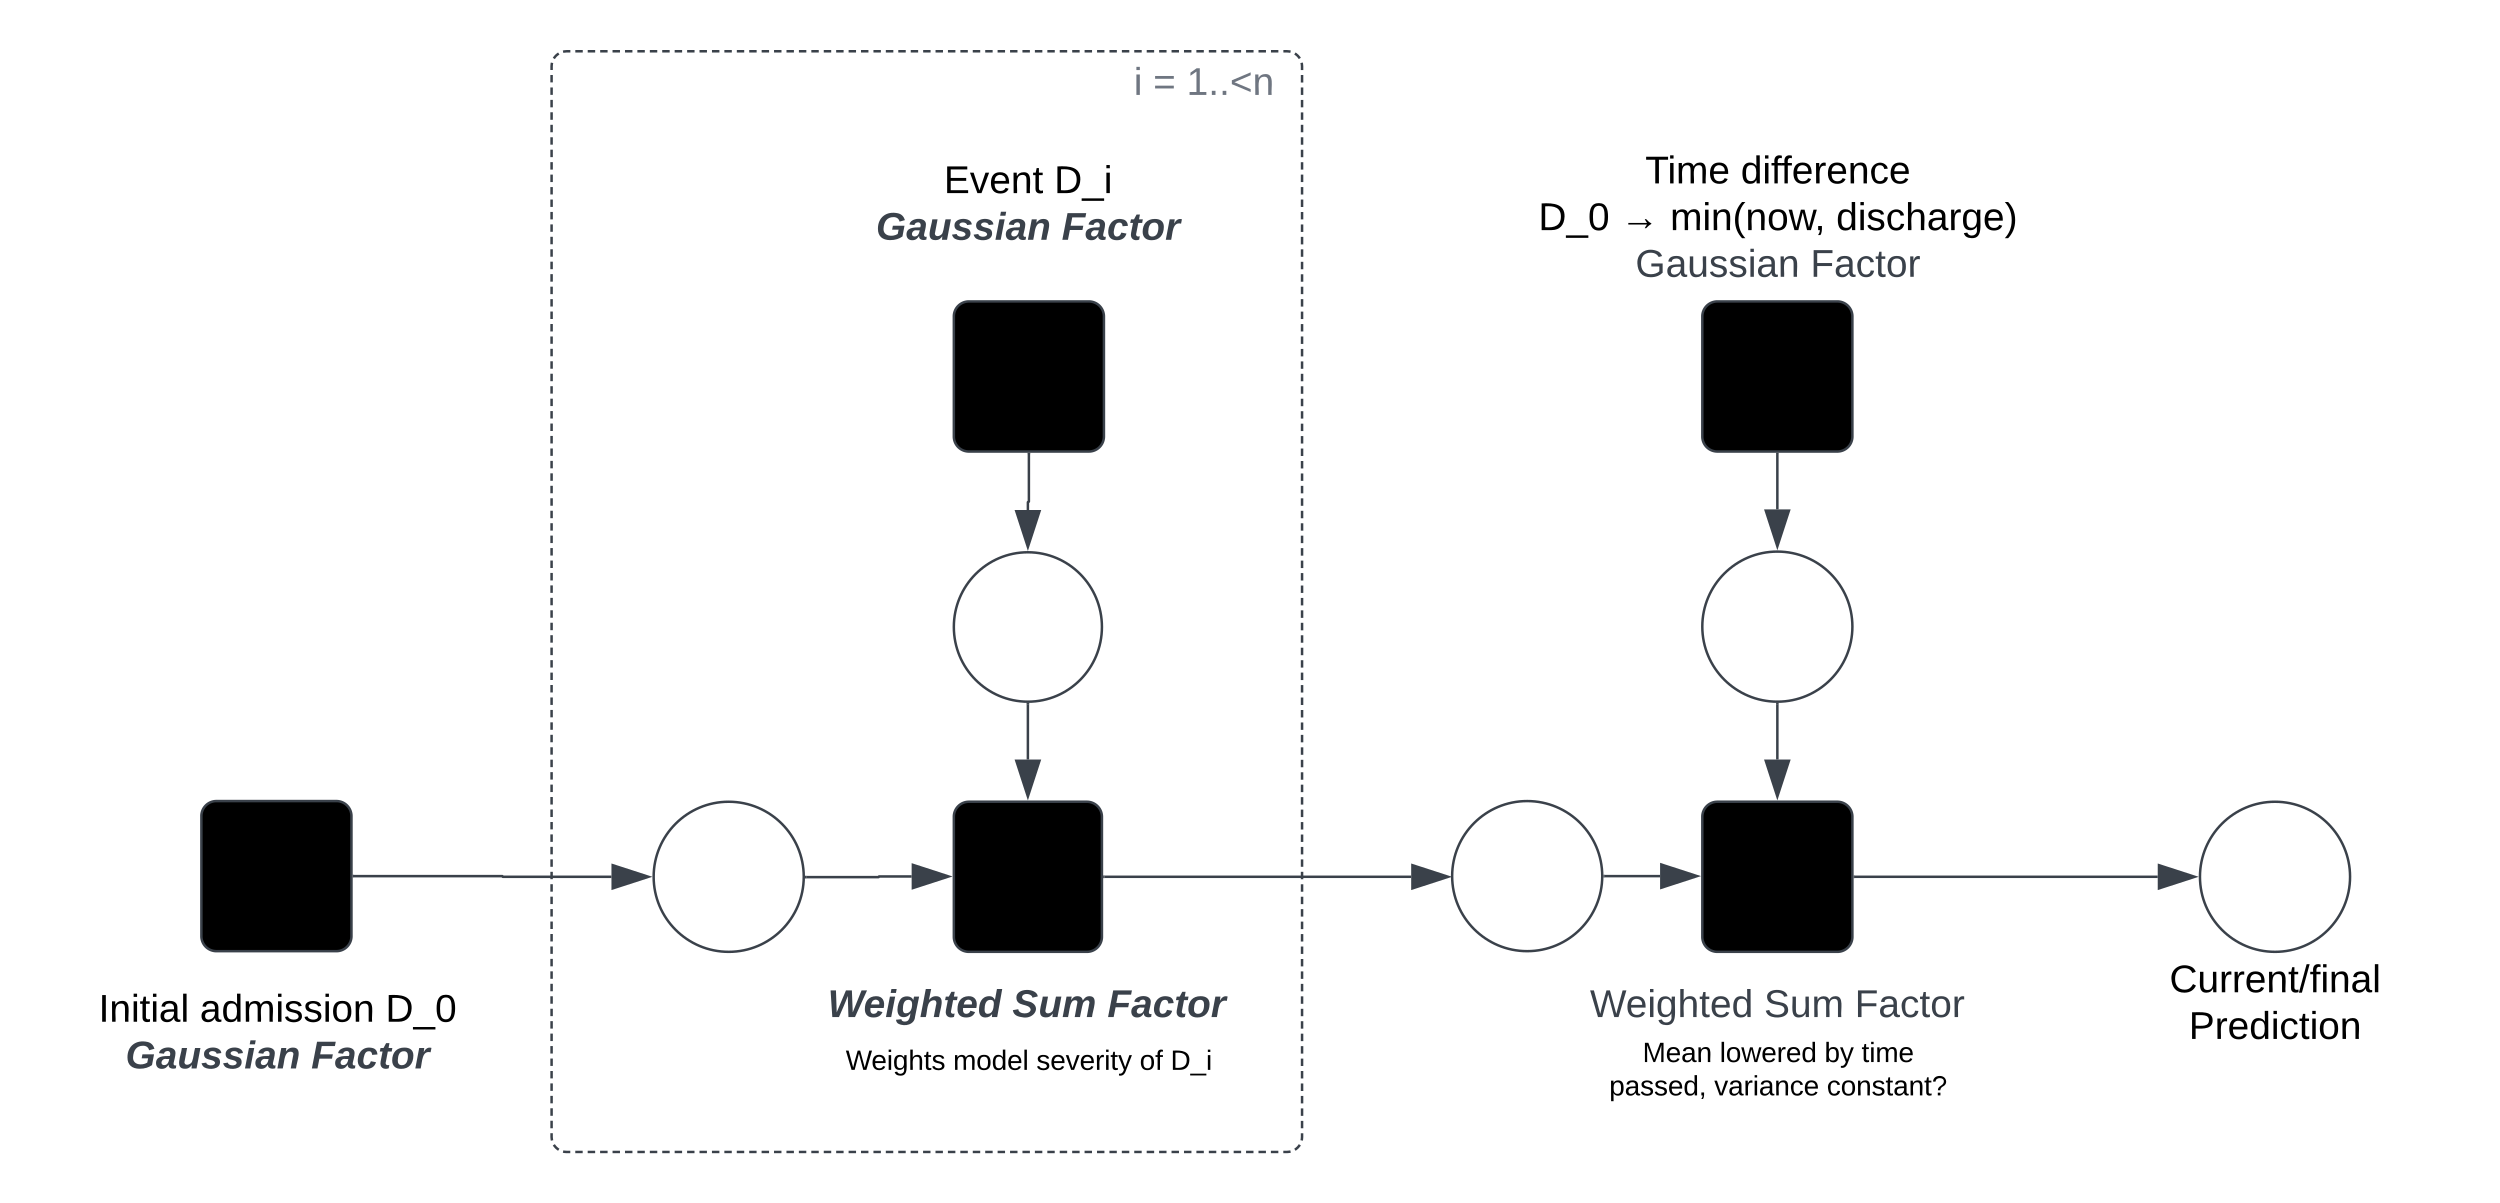 <svg xmlns="http://www.w3.org/2000/svg" xmlns:xlink="http://www.w3.org/1999/xlink" xmlns:lucid="lucid" width="999.38" height="481"><g transform="translate(-439.5 -99.5)" lucid:page-tab-id="0_0"><path d="M0 0h1500v1000H0z" fill="#fff"/><path d="M660 126a6 6 0 0 1 6-6h288a6 6 0 0 1 6 6v428a6 6 0 0 1-6 6H666a6 6 0 0 1-6-6z" fill-opacity="0"/><path d="M660.9 122.88l.25-.4.6-.72.72-.6.4-.26m1.73-.72l.46-.1.94-.08h1.5m1.98 0h2.98m1.98 0h2.98m2 0h2.97m1.97 0h2.98m2 0h2.97m1.98 0h2.98m2 0h2.97m1.98 0h2.98m2 0h2.98m2 0h2.97m1.98 0h2.98m2 0h2.98m1.98 0h2.98m2 0H737m2 0h2.97m2 0h2.97m1.98 0h2.98m2 0h2.97m2 0h2.96m2 0h2.97m2 0h2.97m1.98 0h2.98m2 0h2.97m1.98 0h2.98m2 0h2.97m1.98 0h3m1.98 0h2.98m2 0h2.96m2 0h2.97m1.98 0h2.98m1.98 0h2.98m2 0h2.97m1.97 0h2.98m2 0h2.97m1.98 0h2.98m2 0h2.97m1.98 0h2.98m2 0h2.98m2 0h2.97m1.98 0h2.98m2 0h2.98m1.98 0h2.98m2 0H881m2 0h2.97m2 0h2.97m1.98 0h2.98m2 0h2.97m2 0h2.96m2 0h2.97m2 0h2.97m1.98 0h2.98m2 0h2.97m1.98 0h2.98m2 0h2.97m1.98 0h3m1.98 0h2.98m2 0h2.96m2 0H954l.94.07.46.1m1.73.73l.4.25.7.6.62.72.25.4m.72 1.73l.1.46.08.94v1.5m0 1.98v3m0 1.98v3m0 1.98v2.98m0 2v2.98m0 2v2.98m0 2v2.97m0 2v2.98m0 2v2.98m0 2v2.98m0 2v2.98m0 2v2.98m0 2v2.97m0 2v3m0 1.98v3m0 1.98v2.98m0 2v2.98m0 2v2.98m0 2v2.97m0 2v2.98m0 2v2.98m0 2V232m0 2v2.98m0 2v2.98m0 2v2.97m0 2v2.98m0 2v3m0 1.98v3m0 1.98v2.98m0 2v2.98m0 2v2.98m0 2v2.97m0 2v2.98m0 2v2.98m0 2v2.97m0 2v2.98m0 2v2.98m0 2v2.97m0 2v2.98m0 2v3m0 1.98v2.98m0 2v2.98m0 2v2.98m0 2v2.97m0 1.98v3m0 1.98v3m0 1.98v2.98m0 2v2.98m0 2v2.98m0 2v2.97m0 2v2.98m0 2v2.98m0 2v2.98m0 2v2.98m0 2v2.98m0 2v2.97m0 2v3m0 1.98v3m0 1.98v2.98m0 2v2.98m0 2v2.98m0 2v2.97m0 2v2.98m0 2v2.98m0 2V446m0 2v2.98m0 2v2.98m0 2v2.98m0 2v2.97m0 2v3m0 1.98v3m0 1.98v2.98m0 2v2.98m0 2v2.98m0 2v2.97m0 2v2.98m0 2v2.98m0 2v2.97m0 2v2.98m0 2v2.98m0 2v2.97m0 2v2.98m0 2v3m0 1.98v2.98m0 2v2.98m0 2v2.98m0 2V554l-.07.94-.1.46m-.73 1.73l-.25.4-.6.7-.72.62-.4.25m-1.73.72l-.46.1-.94.08h-1.5m-1.98 0h-2.98m-1.98 0h-2.98m-2 0h-2.97m-1.97 0h-2.98m-2 0h-2.97m-1.98 0h-2.98m-2 0h-2.97m-1.98 0h-2.98m-2 0h-2.98m-2 0h-2.97m-1.98 0h-2.98m-2 0h-2.98m-1.98 0h-2.98m-2 0H883m-2 0h-2.97m-2 0h-2.97m-1.98 0h-2.98m-2 0h-2.97m-2 0h-2.96m-2 0h-2.97m-2 0h-2.97m-1.98 0h-2.98m-2 0h-2.97m-1.98 0h-2.98m-2 0h-2.97m-1.98 0h-3m-1.98 0h-2.98m-2 0h-2.96m-2 0h-2.97m-1.98 0h-2.98m-1.98 0h-2.98m-2 0h-2.97m-1.97 0h-2.98m-2 0h-2.97m-1.98 0h-2.98m-2 0h-2.97m-1.98 0h-2.98m-2 0h-2.98m-2 0h-2.97m-1.98 0h-2.98m-2 0h-2.98m-1.98 0h-2.98m-2 0H739m-2 0h-2.97m-2 0h-2.97m-1.98 0h-2.98m-2 0h-2.97m-2 0h-2.96m-2 0h-2.97m-2 0h-2.97m-1.98 0h-2.98m-2 0h-2.97m-1.98 0h-2.98m-2 0h-2.97m-1.98 0h-3m-1.98 0h-2.98m-2 0h-2.96m-2 0H666l-.94-.07-.46-.1m-1.73-.73l-.4-.25-.7-.6-.62-.72-.25-.4m-.72-1.73l-.1-.46-.08-.94v-1.5m0-1.98v-3m0-1.98v-3m0-1.98v-2.98m0-2v-2.98m0-2v-2.98m0-2v-2.97m0-2v-2.98m0-2v-2.98m0-2v-2.98m0-2v-2.98m0-2v-2.98m0-2v-2.97m0-2v-3m0-1.98v-3m0-1.98v-2.98m0-2v-2.98m0-2v-2.98m0-2v-2.97m0-2v-2.98m0-2v-2.98m0-2V448m0-2v-2.98m0-2v-2.98m0-2v-2.98m0-2v-2.97m0-2v-3m0-1.98v-3m0-1.98v-2.98m0-2v-2.98m0-2v-2.98m0-2v-2.97m0-2v-2.98m0-2v-2.98m0-2v-2.97m0-2v-2.98m0-2v-2.98m0-2v-2.97m0-2v-2.98m0-2v-3m0-1.98v-2.98m0-2v-2.98m0-2v-2.98m0-2v-2.97m0-1.98v-3m0-1.98v-3m0-1.98v-2.98m0-2v-2.98m0-2v-2.98m0-2v-2.97m0-2v-2.98m0-2v-2.98m0-2v-2.98m0-2v-2.98m0-2v-2.98m0-2v-2.97m0-2v-3m0-1.98v-3m0-1.98v-2.98m0-2v-2.98m0-2v-2.98m0-2v-2.97m0-2v-2.98m0-2v-2.98m0-2V234m0-2v-2.98m0-2v-2.98m0-2v-2.97m0-2v-2.98m0-2v-3m0-1.98v-3m0-1.98v-2.98m0-2v-2.98m0-2v-2.97m0-2v-2.97m0-2v-2.98m0-2v-2.98m0-2v-2.97m0-2v-2.98m0-2v-2.98m0-2v-2.97m0-2v-2.98m0-2v-3m0-1.98v-2.98m0-2v-2.98m0-2v-2.98m0-2V126l.07-.94.1-.46" stroke="#3a414a" fill="none"/><path d="M520 425.73a6 6 0 0 1 6-6h48a6 6 0 0 1 6 6v48a6 6 0 0 1-6 6h-48a6 6 0 0 1-6-6z" stroke="#3a414a"/><path d="M760.8 450c0 16.57-13.42 30-30 30-16.56 0-30-13.43-30-30s13.44-30 30-30c16.58 0 30 13.43 30 30z" stroke="#3a414a" fill="#fff"/><path d="M581 449.73h59.27a.13.13 0 0 1 .13.14.13.13 0 0 0 .14.13h43.4" stroke="#3a414a" fill="none"/><path d="M581 450.23h-.5v-1h.5z" stroke="#3a414a" stroke-width=".05" fill="#3a414a"/><path d="M698.7 450l-14.27 4.63v-9.26z" stroke="#3a414a" fill="#3a414a"/><path d="M820.8 426a6 6 0 0 1 6-6H874a6 6 0 0 1 6 6v48a6 6 0 0 1-6 6h-47.2a6 6 0 0 1-6-6z" stroke="#3a414a"/><path d="M880 350.13c0 16.5-13.25 29.87-29.6 29.87-16.34 0-29.6-13.37-29.6-29.87s13.26-29.86 29.6-29.86c16.35 0 29.6 13.37 29.6 29.86z" stroke="#3a414a" fill="#fff"/><path d="M820.8 226a6 6 0 0 1 6-6h48a6 6 0 0 1 6 6v48a6 6 0 0 1-6 6h-48a6 6 0 0 1-6-6z" stroke="#3a414a"/><path d="M850.8 281v18.93a.2.2 0 0 1-.2.2.2.2 0 0 0-.2.2v3.05" stroke="#3a414a" fill="none"/><path d="M851.3 281h-1v-.5h1z" stroke="#3a414a" stroke-width=".05" fill="#3a414a"/><path d="M850.4 318.15l-4.63-14.27h9.27z" stroke="#3a414a" fill="#3a414a"/><path d="M850.4 381v22.12" stroke="#3a414a" fill="none"/><path d="M850.4 380.5l.5-.02v.53h-1v-.54z" stroke="#3a414a" stroke-width=".05" fill="#3a414a"/><path d="M850.4 417.88l-4.63-14.26h9.27z" stroke="#3a414a" fill="#3a414a"/><path d="M460 486a6 6 0 0 1 6-6h168a6 6 0 0 1 6 6v54a6 6 0 0 1-6 6H466a6 6 0 0 1-6-6z" stroke="#000" stroke-opacity="0" fill="#fff" fill-opacity="0"/><use xlink:href="#a" transform="matrix(1,0,0,1,465,485) translate(13.923 22.944)"/><use xlink:href="#b" transform="matrix(1,0,0,1,465,485) translate(54.41 22.944)"/><use xlink:href="#c" transform="matrix(1,0,0,1,465,485) translate(128.602 22.944)"/><use xlink:href="#d" transform="matrix(1,0,0,1,465,485) translate(24.682 41.611)"/><use xlink:href="#e" transform="matrix(1,0,0,1,465,485) translate(98.917 41.611)"/><path d="M779 159a6 6 0 0 1 6-6h130a6 6 0 0 1 6 6v48a6 6 0 0 1-6 6H785a6 6 0 0 1-6-6z" stroke="#000" stroke-opacity="0" fill="#fff" fill-opacity="0"/><use xlink:href="#f" transform="matrix(1,0,0,1,783.999,158) translate(32.84 18.694)"/><use xlink:href="#g" transform="matrix(1,0,0,1,783.999,158) translate(76.914 18.694)"/><use xlink:href="#d" transform="matrix(1,0,0,1,783.999,158) translate(5.682 37.361)"/><use xlink:href="#e" transform="matrix(1,0,0,1,783.999,158) translate(79.917 37.361)"/><path d="M760 479a6 6 0 0 1 6-6h168a6 6 0 0 1 6 6v48a6 6 0 0 1-6 6H766a6 6 0 0 1-6-6z" stroke="#000" stroke-opacity="0" fill="#fff" fill-opacity="0"/><use xlink:href="#h" transform="matrix(1,0,0,1,765,478) translate(5.407 28.069)"/><use xlink:href="#i" transform="matrix(1,0,0,1,765,478) translate(79.21 28.069)"/><use xlink:href="#j" transform="matrix(1,0,0,1,765,478) translate(117.191 28.069)"/><path d="M1378.94 450c0 16.57-13.43 30-30 30s-30-13.43-30-30 13.43-30 30-30 30 13.43 30 30z" stroke="#3a414a" fill="#fff"/><path d="M880.8 126a6 6 0 0 1 6-6h68a6 6 0 0 1 6 6v8a6 6 0 0 1-6 6h-68a6 6 0 0 1-6-6z" stroke="#000" stroke-opacity="0" fill-opacity="0"/><use xlink:href="#k" transform="matrix(1,0,0,1,885.81,125) translate(6.935 12.444)"/><use xlink:href="#l" transform="matrix(1,0,0,1,885.81,125) translate(14.67 12.444)"/><use xlink:href="#m" transform="matrix(1,0,0,1,885.81,125) translate(28.065 12.444)"/><path d="M1279.5 482.33a6 6 0 0 1 6-6h126.88a6 6 0 0 1 6 6v35.34a6 6 0 0 1-6 6H1285.5a6 6 0 0 1-6-6z" stroke="#000" stroke-opacity="0" fill="#fff" fill-opacity="0"/><use xlink:href="#n" transform="matrix(1,0,0,1,1284.5,481.333) translate(22.262 14.819)"/><use xlink:href="#o" transform="matrix(1,0,0,1,1284.5,481.333) translate(29.997 33.486)"/><path d="M760.8 508.67a6 6 0 0 1 6-6H934a6 6 0 0 1 6 6V540a6 6 0 0 1-6 6H766.8a6 6 0 0 1-6-6z" stroke="#000" stroke-opacity="0" fill="#fff" fill-opacity="0"/><use xlink:href="#p" transform="matrix(1,0,0,1,765.81,507.667) translate(11.775 19.514)"/><use xlink:href="#q" transform="matrix(1,0,0,1,765.81,507.667) translate(54.707 19.514)"/><use xlink:href="#r" transform="matrix(1,0,0,1,765.81,507.667) translate(87.978 19.514)"/><use xlink:href="#s" transform="matrix(1,0,0,1,765.81,507.667) translate(129.275 19.514)"/><use xlink:href="#t" transform="matrix(1,0,0,1,765.81,507.667) translate(141.62 19.514)"/><path d="M1033.74 152a6 6 0 0 1 6-6h220.52a6 6 0 0 1 6 6v72.67a6 6 0 0 1-6 6h-220.52a6 6 0 0 1-6-6z" stroke="#000" stroke-opacity="0" fill="#fff" fill-opacity="0"/><use xlink:href="#u" transform="matrix(1,0,0,1,1038.738,151) translate(58.46 21.819)"/><use xlink:href="#v" transform="matrix(1,0,0,1,1038.738,151) translate(96.657 21.819)"/><use xlink:href="#w" transform="matrix(1,0,0,1,1038.738,151) translate(15.747 40.486)"/><use xlink:href="#x" transform="matrix(1,0,0,1,1038.738,151) translate(48.543 40.486)"/><use xlink:href="#y" transform="matrix(1,0,0,1,1038.738,151) translate(68.42 40.486)"/><use xlink:href="#z" transform="matrix(1,0,0,1,1038.738,151) translate(134.79 40.486)"/><use xlink:href="#A" transform="matrix(1,0,0,1,1038.738,151) translate(54.528 59.153)"/><use xlink:href="#B" transform="matrix(1,0,0,1,1038.738,151) translate(124.485 59.153)"/><path d="M1120 226a6 6 0 0 1 6-6h48a6 6 0 0 1 6 6v48a6 6 0 0 1-6 6h-48a6 6 0 0 1-6-6zM1120 426a6 6 0 0 1 6-6h48a6 6 0 0 1 6 6v48a6 6 0 0 1-6 6h-48a6 6 0 0 1-6-6z" stroke="#3a414a"/><path d="M1180 350c0 16.57-13.43 30-30 30s-30-13.43-30-30 13.43-30 30-30 30 13.43 30 30z" stroke="#3a414a" fill="#fff"/><path d="M1150 381v22.12" stroke="#3a414a" fill="none"/><path d="M1150 380.5l.5-.02v.53h-1v-.54z" stroke="#3a414a" stroke-width=".05" fill="#3a414a"/><path d="M1150 417.88l-4.63-14.26h9.27z" stroke="#3a414a" fill="#3a414a"/><path d="M1060 479a6 6 0 0 1 6-6h168a6 6 0 0 1 6 6v48a6 6 0 0 1-6 6h-168a6 6 0 0 1-6-6z" stroke="#000" stroke-opacity="0" fill="#fff" fill-opacity="0"/><g><use xlink:href="#C" transform="matrix(1,0,0,1,1065,478) translate(10.074 28.069)"/><use xlink:href="#D" transform="matrix(1,0,0,1,1065,478) translate(79.685 28.069)"/><use xlink:href="#B" transform="matrix(1,0,0,1,1065,478) translate(115.938 28.069)"/></g><path d="M1074.86 508.67a6 6 0 0 1 6-6h138.28a6 6 0 0 1 6 6v38a6 6 0 0 1-6 6h-138.28a6 6 0 0 1-6-6z" stroke="#000" stroke-opacity="0" fill="#fff" fill-opacity="0"/><g><use xlink:href="#E" transform="matrix(1,0,0,1,1079.86,507.667) translate(16.272 16.389)"/><use xlink:href="#F" transform="matrix(1,0,0,1,1079.86,507.667) translate(47.105 16.389)"/><use xlink:href="#G" transform="matrix(1,0,0,1,1079.86,507.667) translate(88.988 16.389)"/><use xlink:href="#H" transform="matrix(1,0,0,1,1079.86,507.667) translate(103.802 16.389)"/><use xlink:href="#I" transform="matrix(1,0,0,1,1079.86,507.667) translate(2.938 29.722)"/><use xlink:href="#J" transform="matrix(1,0,0,1,1079.86,507.667) translate(44.914 29.722)"/><use xlink:href="#K" transform="matrix(1,0,0,1,1079.86,507.667) translate(89.914 29.722)"/></g><path d="M1150 281v22.12" stroke="#3a414a" fill="none"/><path d="M1150.5 281h-1v-.5h1z" stroke="#3a414a" stroke-width=".05" fill="#3a414a"/><path d="M1150 317.88l-4.63-14.26h9.27z" stroke="#3a414a" fill="#3a414a"/><path d="M761.8 450.13h28.87a.13.13 0 0 0 .13-.13.13.13 0 0 1 .14-.13h13" stroke="#3a414a" fill="none"/><path d="M761.8 450.63h-.54l.05-.62v-.37h.5z" stroke="#3a414a" stroke-width=".05" fill="#3a414a"/><path d="M818.7 449.87l-14.27 4.63v-9.27z" stroke="#3a414a" fill="#3a414a"/><path d="M1080 449.73c0 16.57-13.43 30-30 30s-30-13.43-30-30 13.43-30 30-30 30 13.43 30 30z" stroke="#3a414a" fill="#fff"/><path d="M881 450h122.62" stroke="#3a414a" fill="none"/><path d="M881 450.5h-.5v-1h.5z" stroke="#3a414a" stroke-width=".05" fill="#3a414a"/><path d="M1018.38 450l-14.26 4.63v-9.26z" stroke="#3a414a" fill="#3a414a"/><path d="M1081 449.73h22.12" stroke="#3a414a" fill="none"/><path d="M1081 450.23h-.54l.04-.5-.02-.5h.53z" stroke="#3a414a" stroke-width=".05" fill="#3a414a"/><path d="M1117.88 449.73l-14.26 4.64v-9.27z" stroke="#3a414a" fill="#3a414a"/><path d="M1181 450h121.06" stroke="#3a414a" fill="none"/><path d="M1181 450.5h-.5v-1h.5z" stroke="#3a414a" stroke-width=".05" fill="#3a414a"/><path d="M1316.82 450l-14.26 4.63v-9.26z" stroke="#3a414a" fill="#3a414a"/><defs><path d="M33 0v-248h34V0H33" id="L"/><path d="M117-194c89-4 53 116 60 194h-32v-121c0-31-8-49-39-48C34-167 62-67 57 0H25l-1-190h30c1 10-1 24 2 32 11-22 29-35 61-36" id="M"/><path d="M24-231v-30h32v30H24zM24 0v-190h32V0H24" id="N"/><path d="M59-47c-2 24 18 29 38 22v24C64 9 27 4 27-40v-127H5v-23h24l9-43h21v43h35v23H59v120" id="O"/><path d="M141-36C126-15 110 5 73 4 37 3 15-17 15-53c-1-64 63-63 125-63 3-35-9-54-41-54-24 1-41 7-42 31l-33-3c5-37 33-52 76-52 45 0 72 20 72 64v82c-1 20 7 32 28 27v20c-31 9-61-2-59-35zM48-53c0 20 12 33 32 33 41-3 63-29 60-74-43 2-92-5-92 41" id="P"/><path d="M24 0v-261h32V0H24" id="Q"/><g id="a"><use transform="matrix(0.043,0,0,0.043,0,0)" xlink:href="#L"/><use transform="matrix(0.043,0,0,0.043,4.321,0)" xlink:href="#M"/><use transform="matrix(0.043,0,0,0.043,12.963,0)" xlink:href="#N"/><use transform="matrix(0.043,0,0,0.043,16.377,0)" xlink:href="#O"/><use transform="matrix(0.043,0,0,0.043,20.698,0)" xlink:href="#N"/><use transform="matrix(0.043,0,0,0.043,24.111,0)" xlink:href="#P"/><use transform="matrix(0.043,0,0,0.043,32.753,0)" xlink:href="#Q"/></g><path d="M85-194c31 0 48 13 60 33l-1-100h32l1 261h-30c-2-10 0-23-3-31C134-8 116 4 85 4 32 4 16-35 15-94c0-66 23-100 70-100zm9 24c-40 0-46 34-46 75 0 40 6 74 45 74 42 0 51-32 51-76 0-42-9-74-50-73" id="R"/><path d="M210-169c-67 3-38 105-44 169h-31v-121c0-29-5-50-35-48C34-165 62-65 56 0H25l-1-190h30c1 10-1 24 2 32 10-44 99-50 107 0 11-21 27-35 58-36 85-2 47 119 55 194h-31v-121c0-29-5-49-35-48" id="S"/><path d="M135-143c-3-34-86-38-87 0 15 53 115 12 119 90S17 21 10-45l28-5c4 36 97 45 98 0-10-56-113-15-118-90-4-57 82-63 122-42 12 7 21 19 24 35" id="T"/><path d="M100-194c62-1 85 37 85 99 1 63-27 99-86 99S16-35 15-95c0-66 28-99 85-99zM99-20c44 1 53-31 53-75 0-43-8-75-51-75s-53 32-53 75 10 74 51 75" id="U"/><g id="b"><use transform="matrix(0.043,0,0,0.043,0,0)" xlink:href="#P"/><use transform="matrix(0.043,0,0,0.043,8.642,0)" xlink:href="#R"/><use transform="matrix(0.043,0,0,0.043,17.284,0)" xlink:href="#S"/><use transform="matrix(0.043,0,0,0.043,30.204,0)" xlink:href="#N"/><use transform="matrix(0.043,0,0,0.043,33.617,0)" xlink:href="#T"/><use transform="matrix(0.043,0,0,0.043,41.395,0)" xlink:href="#T"/><use transform="matrix(0.043,0,0,0.043,49.173,0)" xlink:href="#N"/><use transform="matrix(0.043,0,0,0.043,52.586,0)" xlink:href="#U"/><use transform="matrix(0.043,0,0,0.043,61.228,0)" xlink:href="#M"/></g><path d="M30-248c118-7 216 8 213 122C240-48 200 0 122 0H30v-248zM63-27c89 8 146-16 146-99s-60-101-146-95v194" id="V"/><path d="M-5 72V49h209v23H-5" id="W"/><path d="M101-251c68 0 85 55 85 127S166 4 100 4C33 4 14-52 14-124c0-73 17-127 87-127zm-1 229c47 0 54-49 54-102s-4-102-53-102c-51 0-55 48-55 102 0 53 5 102 54 102" id="X"/><g id="c"><use transform="matrix(0.043,0,0,0.043,0,0)" xlink:href="#V"/><use transform="matrix(0.043,0,0,0.043,11.191,0)" xlink:href="#W"/><use transform="matrix(0.043,0,0,0.043,19.833,0)" xlink:href="#X"/></g><path fill="#3a414a" d="M70-104c-4 71 81 81 132 50l8-40h-60l7-37h108L246-31C216-10 181 3 130 3 60 2 18-32 18-102c-1-106 79-169 188-144 33 8 53 31 63 63l-50 14c-6-26-25-42-56-42-62 0-89 43-93 107" id="Y"/><path fill="#3a414a" d="M166-52c-4 17 5 29 24 23l-3 27c-30 11-74 1-67-34C105-15 91 4 56 4 23 4 3-15 2-49c0-64 63-67 128-67 10-22 3-53-29-45-13 3-22 10-25 24l-46-5c5-64 156-77 153 0-1 33-11 60-17 90zM97-88c-44-9-64 57-19 57 31 0 42-28 47-57H97" id="Z"/><path fill="#3a414a" d="M69 3c-96 0-34-126-28-193h49L65-57c6 42 62 18 71-6 14-38 17-86 28-127h50L178 0h-47c0-11 4-26 3-33-14 20-30 37-65 36" id="aa"/><path fill="#3a414a" d="M144-137c-1-29-70-35-71-2 16 41 103 10 103 80C176 9 79 16 32-9 18-17 9-31 4-48l44-6c3 32 80 36 82 1-15-42-103-11-103-82 0-77 157-79 161-8" id="ab"/><path fill="#3a414a" d="M50-224l7-37h49l-7 37H50zM6 0l37-190h49L55 0H6" id="ac"/><path fill="#3a414a" d="M151-194c95 0 34 128 28 194h-49l25-134c0-29-45-25-59-9C67-111 69-48 56 0H6l36-190h47l-4 32c15-20 33-36 66-36" id="ad"/><g id="d"><use transform="matrix(0.043,0,0,0.043,0,0)" xlink:href="#Y"/><use transform="matrix(0.043,0,0,0.043,12.099,0)" xlink:href="#Z"/><use transform="matrix(0.043,0,0,0.043,20.741,0)" xlink:href="#aa"/><use transform="matrix(0.043,0,0,0.043,30.204,0)" xlink:href="#ab"/><use transform="matrix(0.043,0,0,0.043,38.846,0)" xlink:href="#ab"/><use transform="matrix(0.043,0,0,0.043,47.488,0)" xlink:href="#ac"/><use transform="matrix(0.043,0,0,0.043,51.809,0)" xlink:href="#Z"/><use transform="matrix(0.043,0,0,0.043,60.451,0)" xlink:href="#ad"/></g><path fill="#3a414a" d="M98-208l-15 77h118l-8 40H76L58 0H6l48-248h174l-8 40H98" id="ae"/><path fill="#3a414a" d="M67-101c-8 29-7 73 27 71 23-2 32-16 39-37l48 9C170-19 141 4 91 4 36 4 7-28 12-86c6-75 61-124 140-103 26 7 40 29 43 59l-50 4c-1-20-9-34-29-34-35 0-41 29-49 59" id="af"/><path fill="#3a414a" d="M72-63c-8 23 5 39 32 30L98-1C54 14 12-6 23-64l18-93H15l7-33h28l24-45h31l-8 45h35l-6 33H90" id="ag"/><path fill="#3a414a" d="M124-194c51 0 84 22 84 74C207-44 167 4 94 4 43 4 11-23 11-74c0-74 41-120 113-120zM99-30c46 0 58-42 58-86 0-27-11-44-37-44-44 0-55 40-57 84-1 27 10 45 36 46" id="ah"/><path fill="#3a414a" d="M84-151c13-25 34-51 72-40l-8 41C67-170 71-64 56 0H6l36-190h47" id="ai"/><g id="e"><use transform="matrix(0.043,0,0,0.043,0,0)" xlink:href="#ae"/><use transform="matrix(0.043,0,0,0.043,9.463,0)" xlink:href="#Z"/><use transform="matrix(0.043,0,0,0.043,18.105,0)" xlink:href="#af"/><use transform="matrix(0.043,0,0,0.043,26.747,0)" xlink:href="#ag"/><use transform="matrix(0.043,0,0,0.043,31.889,0)" xlink:href="#ah"/><use transform="matrix(0.043,0,0,0.043,41.352,0)" xlink:href="#ai"/></g><path d="M30 0v-248h187v28H63v79h144v27H63v87h162V0H30" id="aj"/><path d="M108 0H70L1-190h34L89-25l56-165h34" id="ak"/><path d="M100-194c63 0 86 42 84 106H49c0 40 14 67 53 68 26 1 43-12 49-29l28 8c-11 28-37 45-77 45C44 4 14-33 15-96c1-61 26-98 85-98zm52 81c6-60-76-77-97-28-3 7-6 17-6 28h103" id="al"/><g id="f"><use transform="matrix(0.043,0,0,0.043,0,0)" xlink:href="#aj"/><use transform="matrix(0.043,0,0,0.043,10.37,0)" xlink:href="#ak"/><use transform="matrix(0.043,0,0,0.043,18.148,0)" xlink:href="#al"/><use transform="matrix(0.043,0,0,0.043,26.79,0)" xlink:href="#M"/><use transform="matrix(0.043,0,0,0.043,35.432,0)" xlink:href="#O"/></g><g id="g"><use transform="matrix(0.043,0,0,0.043,0,0)" xlink:href="#V"/><use transform="matrix(0.043,0,0,0.043,11.191,0)" xlink:href="#W"/><use transform="matrix(0.043,0,0,0.043,19.833,0)" xlink:href="#N"/></g><path fill="#3a414a" d="M253 0h-61l-6-196c-25 68-54 131-82 196H42L26-248h50l7 204 86-204h55l8 204 82-204h51" id="am"/><path fill="#3a414a" d="M114-194c63-2 87 48 72 110H63c-3 28 1 55 31 54 21-1 32-13 37-29l44 13C160-14 137 4 91 4 41 4 11-22 11-73c0-71 33-119 103-121zm30 77c14-47-50-61-67-22-3 6-6 13-8 22h75" id="an"/><path fill="#3a414a" d="M45-171c29-32 103-29 114 14 2-11 5-23 8-33h47L176-2c-3 70-92 96-155 64C9 56 1 42-1 25l50-5c2 28 48 27 63 11 13-13 20-45 21-66-13 20-30 35-62 36-87 3-60-134-26-172zM94-35c41-3 55-43 55-86 0-24-12-39-35-39-43 0-51 48-51 90 0 22 9 37 31 35" id="ao"/><path fill="#3a414a" d="M150-105c8-23 8-54-22-51-68 7-54 98-72 156H6l50-261h50L85-158c15-20 33-36 66-36 95 0 34 128 28 194h-49" id="ap"/><path fill="#3a414a" d="M132-28C118-9 101 4 69 4 30 4 10-23 10-62c0-70 24-129 92-132 31-1 47 14 56 35l19-102h49L179 0h-49zM62-69c0 22 7 39 29 39 45-2 54-45 57-90 2-27-10-40-33-40-44 0-53 48-53 91" id="aq"/><g id="h"><use transform="matrix(0.043,0,0,0.043,0,0)" xlink:href="#am"/><use transform="matrix(0.043,0,0,0.043,14.346,0)" xlink:href="#an"/><use transform="matrix(0.043,0,0,0.043,22.988,0)" xlink:href="#ac"/><use transform="matrix(0.043,0,0,0.043,27.309,0)" xlink:href="#ao"/><use transform="matrix(0.043,0,0,0.043,36.772,0)" xlink:href="#ap"/><use transform="matrix(0.043,0,0,0.043,46.235,0)" xlink:href="#ag"/><use transform="matrix(0.043,0,0,0.043,51.377,0)" xlink:href="#an"/><use transform="matrix(0.043,0,0,0.043,60.019,0)" xlink:href="#aq"/></g><path fill="#3a414a" d="M178-136c88 48 22 151-73 140C49-3 12-15 4-64l51-9c1 50 111 53 115 3-16-63-132-20-133-112 0-93 190-91 199-10l-50 12c-4-41-93-50-97-4 7 38 59 32 89 48" id="ar"/><path fill="#3a414a" d="M255-194c90 0 29 129 24 194h-49l25-136c-7-39-53-14-60 9-12 38-18 85-28 127h-49l25-136c2-29-39-23-50-7C69-108 68-47 56 0H6l36-190h48c-1 10-6 24-4 32 12-20 27-36 57-36s46 15 50 41c14-21 29-41 62-41" id="as"/><g id="i"><use transform="matrix(0.043,0,0,0.043,0,0)" xlink:href="#ar"/><use transform="matrix(0.043,0,0,0.043,10.37,0)" xlink:href="#aa"/><use transform="matrix(0.043,0,0,0.043,19.833,0)" xlink:href="#as"/></g><g id="j"><use transform="matrix(0.043,0,0,0.043,0,0)" xlink:href="#ae"/><use transform="matrix(0.043,0,0,0.043,9.463,0)" xlink:href="#Z"/><use transform="matrix(0.043,0,0,0.043,18.105,0)" xlink:href="#af"/><use transform="matrix(0.043,0,0,0.043,26.747,0)" xlink:href="#ag"/><use transform="matrix(0.043,0,0,0.043,31.889,0)" xlink:href="#ah"/><use transform="matrix(0.043,0,0,0.043,41.352,0)" xlink:href="#ai"/></g><path fill="#6f7681" d="M24-231v-30h32v30H24zM24 0v-190h32V0H24" id="at"/><use transform="matrix(0.043,0,0,0.043,0,0)" xlink:href="#at" id="k"/><path fill="#6f7681" d="M18-150v-26h174v26H18zm0 90v-26h174v26H18" id="au"/><use transform="matrix(0.043,0,0,0.043,0,0)" xlink:href="#au" id="l"/><path fill="#6f7681" d="M27 0v-27h64v-190l-56 39v-29l58-41h29v221h61V0H27" id="av"/><path fill="#6f7681" d="M33 0v-38h34V0H33" id="aw"/><path fill="#6f7681" d="M18-100v-36l175-74v27L42-118l151 64v27" id="ax"/><path fill="#6f7681" d="M117-194c89-4 53 116 60 194h-32v-121c0-31-8-49-39-48C34-167 62-67 57 0H25l-1-190h30c1 10-1 24 2 32 11-22 29-35 61-36" id="ay"/><g id="m"><use transform="matrix(0.043,0,0,0.043,0,0)" xlink:href="#av"/><use transform="matrix(0.043,0,0,0.043,8.642,0)" xlink:href="#aw"/><use transform="matrix(0.043,0,0,0.043,12.963,0)" xlink:href="#aw"/><use transform="matrix(0.043,0,0,0.043,17.284,0)" xlink:href="#ax"/><use transform="matrix(0.043,0,0,0.043,26.358,0)" xlink:href="#ay"/></g><path d="M212-179c-10-28-35-45-73-45-59 0-87 40-87 99 0 60 29 101 89 101 43 0 62-24 78-52l27 14C228-24 195 4 139 4 59 4 22-46 18-125c-6-104 99-153 187-111 19 9 31 26 39 46" id="az"/><path d="M84 4C-5 8 30-112 23-190h32v120c0 31 7 50 39 49 72-2 45-101 50-169h31l1 190h-30c-1-10 1-25-2-33-11 22-28 36-60 37" id="aA"/><path d="M114-163C36-179 61-72 57 0H25l-1-190h30c1 12-1 29 2 39 6-27 23-49 58-41v29" id="aB"/><path d="M0 4l72-265h28L28 4H0" id="aC"/><path d="M101-234c-31-9-42 10-38 44h38v23H63V0H32v-167H5v-23h27c-7-52 17-82 69-68v24" id="aD"/><g id="n"><use transform="matrix(0.043,0,0,0.043,0,0)" xlink:href="#az"/><use transform="matrix(0.043,0,0,0.043,11.191,0)" xlink:href="#aA"/><use transform="matrix(0.043,0,0,0.043,19.833,0)" xlink:href="#aB"/><use transform="matrix(0.043,0,0,0.043,24.975,0)" xlink:href="#aB"/><use transform="matrix(0.043,0,0,0.043,30.117,0)" xlink:href="#al"/><use transform="matrix(0.043,0,0,0.043,38.759,0)" xlink:href="#M"/><use transform="matrix(0.043,0,0,0.043,47.401,0)" xlink:href="#O"/><use transform="matrix(0.043,0,0,0.043,51.722,0)" xlink:href="#aC"/><use transform="matrix(0.043,0,0,0.043,56.043,0)" xlink:href="#aD"/><use transform="matrix(0.043,0,0,0.043,60.364,0)" xlink:href="#N"/><use transform="matrix(0.043,0,0,0.043,63.778,0)" xlink:href="#M"/><use transform="matrix(0.043,0,0,0.043,72.42,0)" xlink:href="#P"/><use transform="matrix(0.043,0,0,0.043,81.062,0)" xlink:href="#Q"/></g><path d="M30-248c87 1 191-15 191 75 0 78-77 80-158 76V0H30v-248zm33 125c57 0 124 11 124-50 0-59-68-47-124-48v98" id="aE"/><path d="M96-169c-40 0-48 33-48 73s9 75 48 75c24 0 41-14 43-38l32 2c-6 37-31 61-74 61-59 0-76-41-82-99-10-93 101-131 147-64 4 7 5 14 7 22l-32 3c-4-21-16-35-41-35" id="aF"/><g id="o"><use transform="matrix(0.043,0,0,0.043,0,0)" xlink:href="#aE"/><use transform="matrix(0.043,0,0,0.043,10.37,0)" xlink:href="#aB"/><use transform="matrix(0.043,0,0,0.043,15.512,0)" xlink:href="#al"/><use transform="matrix(0.043,0,0,0.043,24.154,0)" xlink:href="#R"/><use transform="matrix(0.043,0,0,0.043,32.796,0)" xlink:href="#N"/><use transform="matrix(0.043,0,0,0.043,36.21,0)" xlink:href="#aF"/><use transform="matrix(0.043,0,0,0.043,43.988,0)" xlink:href="#O"/><use transform="matrix(0.043,0,0,0.043,48.309,0)" xlink:href="#N"/><use transform="matrix(0.043,0,0,0.043,51.722,0)" xlink:href="#U"/><use transform="matrix(0.043,0,0,0.043,60.364,0)" xlink:href="#M"/></g><path d="M266 0h-40l-56-210L115 0H75L2-248h35L96-30l15-64 43-154h32l59 218 59-218h35" id="aG"/><path d="M177-190C167-65 218 103 67 71c-23-6-38-20-44-43l32-5c15 47 100 32 89-28v-30C133-14 115 1 83 1 29 1 15-40 15-95c0-56 16-97 71-98 29-1 48 16 59 35 1-10 0-23 2-32h30zM94-22c36 0 50-32 50-73 0-42-14-75-50-75-39 0-46 34-46 75s6 73 46 73" id="aH"/><path d="M106-169C34-169 62-67 57 0H25v-261h32l-1 103c12-21 28-36 61-36 89 0 53 116 60 194h-32v-121c2-32-8-49-39-48" id="aI"/><g id="p"><use transform="matrix(0.031,0,0,0.031,0,0)" xlink:href="#aG"/><use transform="matrix(0.031,0,0,0.031,10.247,0)" xlink:href="#al"/><use transform="matrix(0.031,0,0,0.031,16.42,0)" xlink:href="#N"/><use transform="matrix(0.031,0,0,0.031,18.858,0)" xlink:href="#aH"/><use transform="matrix(0.031,0,0,0.031,25.031,0)" xlink:href="#aI"/><use transform="matrix(0.031,0,0,0.031,31.204,0)" xlink:href="#O"/><use transform="matrix(0.031,0,0,0.031,34.29,0)" xlink:href="#T"/></g><g id="q"><use transform="matrix(0.031,0,0,0.031,0,0)" xlink:href="#S"/><use transform="matrix(0.031,0,0,0.031,9.228,0)" xlink:href="#U"/><use transform="matrix(0.031,0,0,0.031,15.401,0)" xlink:href="#R"/><use transform="matrix(0.031,0,0,0.031,21.574,0)" xlink:href="#al"/><use transform="matrix(0.031,0,0,0.031,27.747,0)" xlink:href="#Q"/></g><path d="M179-190L93 31C79 59 56 82 12 73V49c39 6 53-20 64-50L1-190h34L92-34l54-156h33" id="aJ"/><g id="r"><use transform="matrix(0.031,0,0,0.031,0,0)" xlink:href="#T"/><use transform="matrix(0.031,0,0,0.031,5.556,0)" xlink:href="#al"/><use transform="matrix(0.031,0,0,0.031,11.728,0)" xlink:href="#ak"/><use transform="matrix(0.031,0,0,0.031,17.284,0)" xlink:href="#al"/><use transform="matrix(0.031,0,0,0.031,23.457,0)" xlink:href="#aB"/><use transform="matrix(0.031,0,0,0.031,27.13,0)" xlink:href="#N"/><use transform="matrix(0.031,0,0,0.031,29.568,0)" xlink:href="#O"/><use transform="matrix(0.031,0,0,0.031,32.654,0)" xlink:href="#aJ"/></g><g id="s"><use transform="matrix(0.031,0,0,0.031,0,0)" xlink:href="#U"/><use transform="matrix(0.031,0,0,0.031,6.173,0)" xlink:href="#aD"/></g><g id="t"><use transform="matrix(0.031,0,0,0.031,0,0)" xlink:href="#V"/><use transform="matrix(0.031,0,0,0.031,7.994,0)" xlink:href="#W"/><use transform="matrix(0.031,0,0,0.031,14.167,0)" xlink:href="#N"/></g><path d="M127-220V0H93v-220H8v-28h204v28h-85" id="aK"/><g id="u"><use transform="matrix(0.043,0,0,0.043,0,0)" xlink:href="#aK"/><use transform="matrix(0.043,0,0,0.043,8.901,0)" xlink:href="#N"/><use transform="matrix(0.043,0,0,0.043,12.315,0)" xlink:href="#S"/><use transform="matrix(0.043,0,0,0.043,25.235,0)" xlink:href="#al"/></g><g id="v"><use transform="matrix(0.043,0,0,0.043,0,0)" xlink:href="#R"/><use transform="matrix(0.043,0,0,0.043,8.642,0)" xlink:href="#N"/><use transform="matrix(0.043,0,0,0.043,12.056,0)" xlink:href="#aD"/><use transform="matrix(0.043,0,0,0.043,16.074,0)" xlink:href="#aD"/><use transform="matrix(0.043,0,0,0.043,20.395,0)" xlink:href="#al"/><use transform="matrix(0.043,0,0,0.043,29.037,0)" xlink:href="#aB"/><use transform="matrix(0.043,0,0,0.043,34.179,0)" xlink:href="#al"/><use transform="matrix(0.043,0,0,0.043,42.821,0)" xlink:href="#M"/><use transform="matrix(0.043,0,0,0.043,51.463,0)" xlink:href="#aF"/><use transform="matrix(0.043,0,0,0.043,59.241,0)" xlink:href="#al"/></g><g id="w"><use transform="matrix(0.043,0,0,0.043,0,0)" xlink:href="#V"/><use transform="matrix(0.043,0,0,0.043,11.191,0)" xlink:href="#W"/><use transform="matrix(0.043,0,0,0.043,19.833,0)" xlink:href="#X"/></g><path d="M287-57c-19 10-34 24-48 39h-13c7-13 13-24 21-34H73v-15h174c-8-10-14-22-21-35h13c14 15 28 30 48 39v6" id="aL"/><use transform="matrix(0.043,0,0,0.043,0,0)" xlink:href="#aL" id="x"/><path d="M87 75C49 33 22-17 22-94c0-76 28-126 65-167h31c-38 41-64 92-64 168S80 34 118 75H87" id="aM"/><path d="M206 0h-36l-40-164L89 0H53L-1-190h32L70-26l43-164h34l41 164 42-164h31" id="aN"/><path d="M68-38c1 34 0 65-14 84H32c9-13 17-26 17-46H33v-38h35" id="aO"/><g id="y"><use transform="matrix(0.043,0,0,0.043,0,0)" xlink:href="#S"/><use transform="matrix(0.043,0,0,0.043,12.92,0)" xlink:href="#N"/><use transform="matrix(0.043,0,0,0.043,16.333,0)" xlink:href="#M"/><use transform="matrix(0.043,0,0,0.043,24.975,0)" xlink:href="#aM"/><use transform="matrix(0.043,0,0,0.043,30.117,0)" xlink:href="#M"/><use transform="matrix(0.043,0,0,0.043,38.759,0)" xlink:href="#U"/><use transform="matrix(0.043,0,0,0.043,47.401,0)" xlink:href="#aN"/><use transform="matrix(0.043,0,0,0.043,57.728,0)" xlink:href="#aO"/></g><path d="M33-261c38 41 65 92 65 168S71 34 33 75H2C39 34 66-17 66-93S39-220 2-261h31" id="aP"/><g id="z"><use transform="matrix(0.043,0,0,0.043,0,0)" xlink:href="#R"/><use transform="matrix(0.043,0,0,0.043,8.642,0)" xlink:href="#N"/><use transform="matrix(0.043,0,0,0.043,12.056,0)" xlink:href="#T"/><use transform="matrix(0.043,0,0,0.043,19.833,0)" xlink:href="#aF"/><use transform="matrix(0.043,0,0,0.043,27.611,0)" xlink:href="#aI"/><use transform="matrix(0.043,0,0,0.043,36.253,0)" xlink:href="#P"/><use transform="matrix(0.043,0,0,0.043,44.895,0)" xlink:href="#aB"/><use transform="matrix(0.043,0,0,0.043,50.037,0)" xlink:href="#aH"/><use transform="matrix(0.043,0,0,0.043,58.679,0)" xlink:href="#al"/><use transform="matrix(0.043,0,0,0.043,67.321,0)" xlink:href="#aP"/></g><path fill="#3a414a" d="M143 4C61 4 22-44 18-125c-5-107 100-154 193-111 17 8 29 25 37 43l-32 9c-13-25-37-40-76-40-61 0-88 39-88 99 0 61 29 100 91 101 35 0 62-11 79-27v-45h-74v-28h105v86C228-13 192 4 143 4" id="aQ"/><path fill="#3a414a" d="M141-36C126-15 110 5 73 4 37 3 15-17 15-53c-1-64 63-63 125-63 3-35-9-54-41-54-24 1-41 7-42 31l-33-3c5-37 33-52 76-52 45 0 72 20 72 64v82c-1 20 7 32 28 27v20c-31 9-61-2-59-35zM48-53c0 20 12 33 32 33 41-3 63-29 60-74-43 2-92-5-92 41" id="aR"/><path fill="#3a414a" d="M84 4C-5 8 30-112 23-190h32v120c0 31 7 50 39 49 72-2 45-101 50-169h31l1 190h-30c-1-10 1-25-2-33-11 22-28 36-60 37" id="aS"/><path fill="#3a414a" d="M135-143c-3-34-86-38-87 0 15 53 115 12 119 90S17 21 10-45l28-5c4 36 97 45 98 0-10-56-113-15-118-90-4-57 82-63 122-42 12 7 21 19 24 35" id="aT"/><path fill="#3a414a" d="M24-231v-30h32v30H24zM24 0v-190h32V0H24" id="aU"/><path fill="#3a414a" d="M117-194c89-4 53 116 60 194h-32v-121c0-31-8-49-39-48C34-167 62-67 57 0H25l-1-190h30c1 10-1 24 2 32 11-22 29-35 61-36" id="aV"/><g id="A"><use transform="matrix(0.043,0,0,0.043,0,0)" xlink:href="#aQ"/><use transform="matrix(0.043,0,0,0.043,12.099,0)" xlink:href="#aR"/><use transform="matrix(0.043,0,0,0.043,20.741,0)" xlink:href="#aS"/><use transform="matrix(0.043,0,0,0.043,29.383,0)" xlink:href="#aT"/><use transform="matrix(0.043,0,0,0.043,37.16,0)" xlink:href="#aT"/><use transform="matrix(0.043,0,0,0.043,44.938,0)" xlink:href="#aU"/><use transform="matrix(0.043,0,0,0.043,48.352,0)" xlink:href="#aR"/><use transform="matrix(0.043,0,0,0.043,56.994,0)" xlink:href="#aV"/></g><path fill="#3a414a" d="M63-220v92h138v28H63V0H30v-248h175v28H63" id="aW"/><path fill="#3a414a" d="M96-169c-40 0-48 33-48 73s9 75 48 75c24 0 41-14 43-38l32 2c-6 37-31 61-74 61-59 0-76-41-82-99-10-93 101-131 147-64 4 7 5 14 7 22l-32 3c-4-21-16-35-41-35" id="aX"/><path fill="#3a414a" d="M59-47c-2 24 18 29 38 22v24C64 9 27 4 27-40v-127H5v-23h24l9-43h21v43h35v23H59v120" id="aY"/><path fill="#3a414a" d="M100-194c62-1 85 37 85 99 1 63-27 99-86 99S16-35 15-95c0-66 28-99 85-99zM99-20c44 1 53-31 53-75 0-43-8-75-51-75s-53 32-53 75 10 74 51 75" id="aZ"/><path fill="#3a414a" d="M114-163C36-179 61-72 57 0H25l-1-190h30c1 12-1 29 2 39 6-27 23-49 58-41v29" id="ba"/><g id="B"><use transform="matrix(0.043,0,0,0.043,0,0)" xlink:href="#aW"/><use transform="matrix(0.043,0,0,0.043,9.463,0)" xlink:href="#aR"/><use transform="matrix(0.043,0,0,0.043,18.105,0)" xlink:href="#aX"/><use transform="matrix(0.043,0,0,0.043,25.883,0)" xlink:href="#aY"/><use transform="matrix(0.043,0,0,0.043,30.204,0)" xlink:href="#aZ"/><use transform="matrix(0.043,0,0,0.043,38.846,0)" xlink:href="#ba"/></g><path fill="#3a414a" d="M266 0h-40l-56-210L115 0H75L2-248h35L96-30l15-64 43-154h32l59 218 59-218h35" id="bb"/><path fill="#3a414a" d="M100-194c63 0 86 42 84 106H49c0 40 14 67 53 68 26 1 43-12 49-29l28 8c-11 28-37 45-77 45C44 4 14-33 15-96c1-61 26-98 85-98zm52 81c6-60-76-77-97-28-3 7-6 17-6 28h103" id="bc"/><path fill="#3a414a" d="M177-190C167-65 218 103 67 71c-23-6-38-20-44-43l32-5c15 47 100 32 89-28v-30C133-14 115 1 83 1 29 1 15-40 15-95c0-56 16-97 71-98 29-1 48 16 59 35 1-10 0-23 2-32h30zM94-22c36 0 50-32 50-73 0-42-14-75-50-75-39 0-46 34-46 75s6 73 46 73" id="bd"/><path fill="#3a414a" d="M106-169C34-169 62-67 57 0H25v-261h32l-1 103c12-21 28-36 61-36 89 0 53 116 60 194h-32v-121c2-32-8-49-39-48" id="be"/><path fill="#3a414a" d="M85-194c31 0 48 13 60 33l-1-100h32l1 261h-30c-2-10 0-23-3-31C134-8 116 4 85 4 32 4 16-35 15-94c0-66 23-100 70-100zm9 24c-40 0-46 34-46 75 0 40 6 74 45 74 42 0 51-32 51-76 0-42-9-74-50-73" id="bf"/><g id="C"><use transform="matrix(0.043,0,0,0.043,0,0)" xlink:href="#bb"/><use transform="matrix(0.043,0,0,0.043,14.346,0)" xlink:href="#bc"/><use transform="matrix(0.043,0,0,0.043,22.988,0)" xlink:href="#aU"/><use transform="matrix(0.043,0,0,0.043,26.401,0)" xlink:href="#bd"/><use transform="matrix(0.043,0,0,0.043,35.043,0)" xlink:href="#be"/><use transform="matrix(0.043,0,0,0.043,43.685,0)" xlink:href="#aY"/><use transform="matrix(0.043,0,0,0.043,48.006,0)" xlink:href="#bc"/><use transform="matrix(0.043,0,0,0.043,56.648,0)" xlink:href="#bf"/></g><path fill="#3a414a" d="M185-189c-5-48-123-54-124 2 14 75 158 14 163 119 3 78-121 87-175 55-17-10-28-26-33-46l33-7c5 56 141 63 141-1 0-78-155-14-162-118-5-82 145-84 179-34 5 7 8 16 11 25" id="bg"/><path fill="#3a414a" d="M210-169c-67 3-38 105-44 169h-31v-121c0-29-5-50-35-48C34-165 62-65 56 0H25l-1-190h30c1 10-1 24 2 32 10-44 99-50 107 0 11-21 27-35 58-36 85-2 47 119 55 194h-31v-121c0-29-5-49-35-48" id="bh"/><g id="D"><use transform="matrix(0.043,0,0,0.043,0,0)" xlink:href="#bg"/><use transform="matrix(0.043,0,0,0.043,10.37,0)" xlink:href="#aS"/><use transform="matrix(0.043,0,0,0.043,19.012,0)" xlink:href="#bh"/></g><path d="M240 0l2-218c-23 76-54 145-80 218h-23L58-218 59 0H30v-248h44l77 211c21-75 51-140 76-211h43V0h-30" id="bi"/><g id="E"><use transform="matrix(0.031,0,0,0.031,0,0)" xlink:href="#bi"/><use transform="matrix(0.031,0,0,0.031,9.228,0)" xlink:href="#al"/><use transform="matrix(0.031,0,0,0.031,15.401,0)" xlink:href="#P"/><use transform="matrix(0.031,0,0,0.031,21.574,0)" xlink:href="#M"/></g><g id="F"><use transform="matrix(0.031,0,0,0.031,0,0)" xlink:href="#Q"/><use transform="matrix(0.031,0,0,0.031,2.438,0)" xlink:href="#U"/><use transform="matrix(0.031,0,0,0.031,8.611,0)" xlink:href="#aN"/><use transform="matrix(0.031,0,0,0.031,16.605,0)" xlink:href="#al"/><use transform="matrix(0.031,0,0,0.031,22.778,0)" xlink:href="#aB"/><use transform="matrix(0.031,0,0,0.031,26.451,0)" xlink:href="#al"/><use transform="matrix(0.031,0,0,0.031,32.623,0)" xlink:href="#R"/></g><path d="M115-194c53 0 69 39 70 98 0 66-23 100-70 100C84 3 66-7 56-30L54 0H23l1-261h32v101c10-23 28-34 59-34zm-8 174c40 0 45-34 45-75 0-40-5-75-45-74-42 0-51 32-51 76 0 43 10 73 51 73" id="bj"/><g id="G"><use transform="matrix(0.031,0,0,0.031,0,0)" xlink:href="#bj"/><use transform="matrix(0.031,0,0,0.031,6.173,0)" xlink:href="#aJ"/></g><g id="H"><use transform="matrix(0.031,0,0,0.031,0,0)" xlink:href="#O"/><use transform="matrix(0.031,0,0,0.031,3.086,0)" xlink:href="#N"/><use transform="matrix(0.031,0,0,0.031,5.525,0)" xlink:href="#S"/><use transform="matrix(0.031,0,0,0.031,14.753,0)" xlink:href="#al"/></g><path d="M115-194c55 1 70 41 70 98S169 2 115 4C84 4 66-9 55-30l1 105H24l-1-265h31l2 30c10-21 28-34 59-34zm-8 174c40 0 45-34 45-75s-6-73-45-74c-42 0-51 32-51 76 0 43 10 73 51 73" id="bk"/><g id="I"><use transform="matrix(0.031,0,0,0.031,0,0)" xlink:href="#bk"/><use transform="matrix(0.031,0,0,0.031,6.173,0)" xlink:href="#P"/><use transform="matrix(0.031,0,0,0.031,12.346,0)" xlink:href="#T"/><use transform="matrix(0.031,0,0,0.031,17.901,0)" xlink:href="#T"/><use transform="matrix(0.031,0,0,0.031,23.457,0)" xlink:href="#al"/><use transform="matrix(0.031,0,0,0.031,29.63,0)" xlink:href="#R"/><use transform="matrix(0.031,0,0,0.031,35.802,0)" xlink:href="#aO"/></g><g id="J"><use transform="matrix(0.031,0,0,0.031,0,0)" xlink:href="#ak"/><use transform="matrix(0.031,0,0,0.031,5.556,0)" xlink:href="#P"/><use transform="matrix(0.031,0,0,0.031,11.728,0)" xlink:href="#aB"/><use transform="matrix(0.031,0,0,0.031,15.401,0)" xlink:href="#N"/><use transform="matrix(0.031,0,0,0.031,17.84,0)" xlink:href="#P"/><use transform="matrix(0.031,0,0,0.031,24.012,0)" xlink:href="#M"/><use transform="matrix(0.031,0,0,0.031,30.185,0)" xlink:href="#aF"/><use transform="matrix(0.031,0,0,0.031,35.741,0)" xlink:href="#al"/></g><path d="M103-251c84 0 111 97 45 133-19 10-37 24-39 52H78c0-63 77-55 77-114 0-30-21-42-52-43-32 0-53 17-56 46l-32-2c7-45 34-72 88-72zM77 0v-35h34V0H77" id="bl"/><g id="K"><use transform="matrix(0.031,0,0,0.031,0,0)" xlink:href="#aF"/><use transform="matrix(0.031,0,0,0.031,5.556,0)" xlink:href="#U"/><use transform="matrix(0.031,0,0,0.031,11.728,0)" xlink:href="#M"/><use transform="matrix(0.031,0,0,0.031,17.901,0)" xlink:href="#T"/><use transform="matrix(0.031,0,0,0.031,23.457,0)" xlink:href="#O"/><use transform="matrix(0.031,0,0,0.031,26.543,0)" xlink:href="#P"/><use transform="matrix(0.031,0,0,0.031,32.716,0)" xlink:href="#M"/><use transform="matrix(0.031,0,0,0.031,38.889,0)" xlink:href="#O"/><use transform="matrix(0.031,0,0,0.031,41.975,0)" xlink:href="#bl"/></g></defs></g></svg>